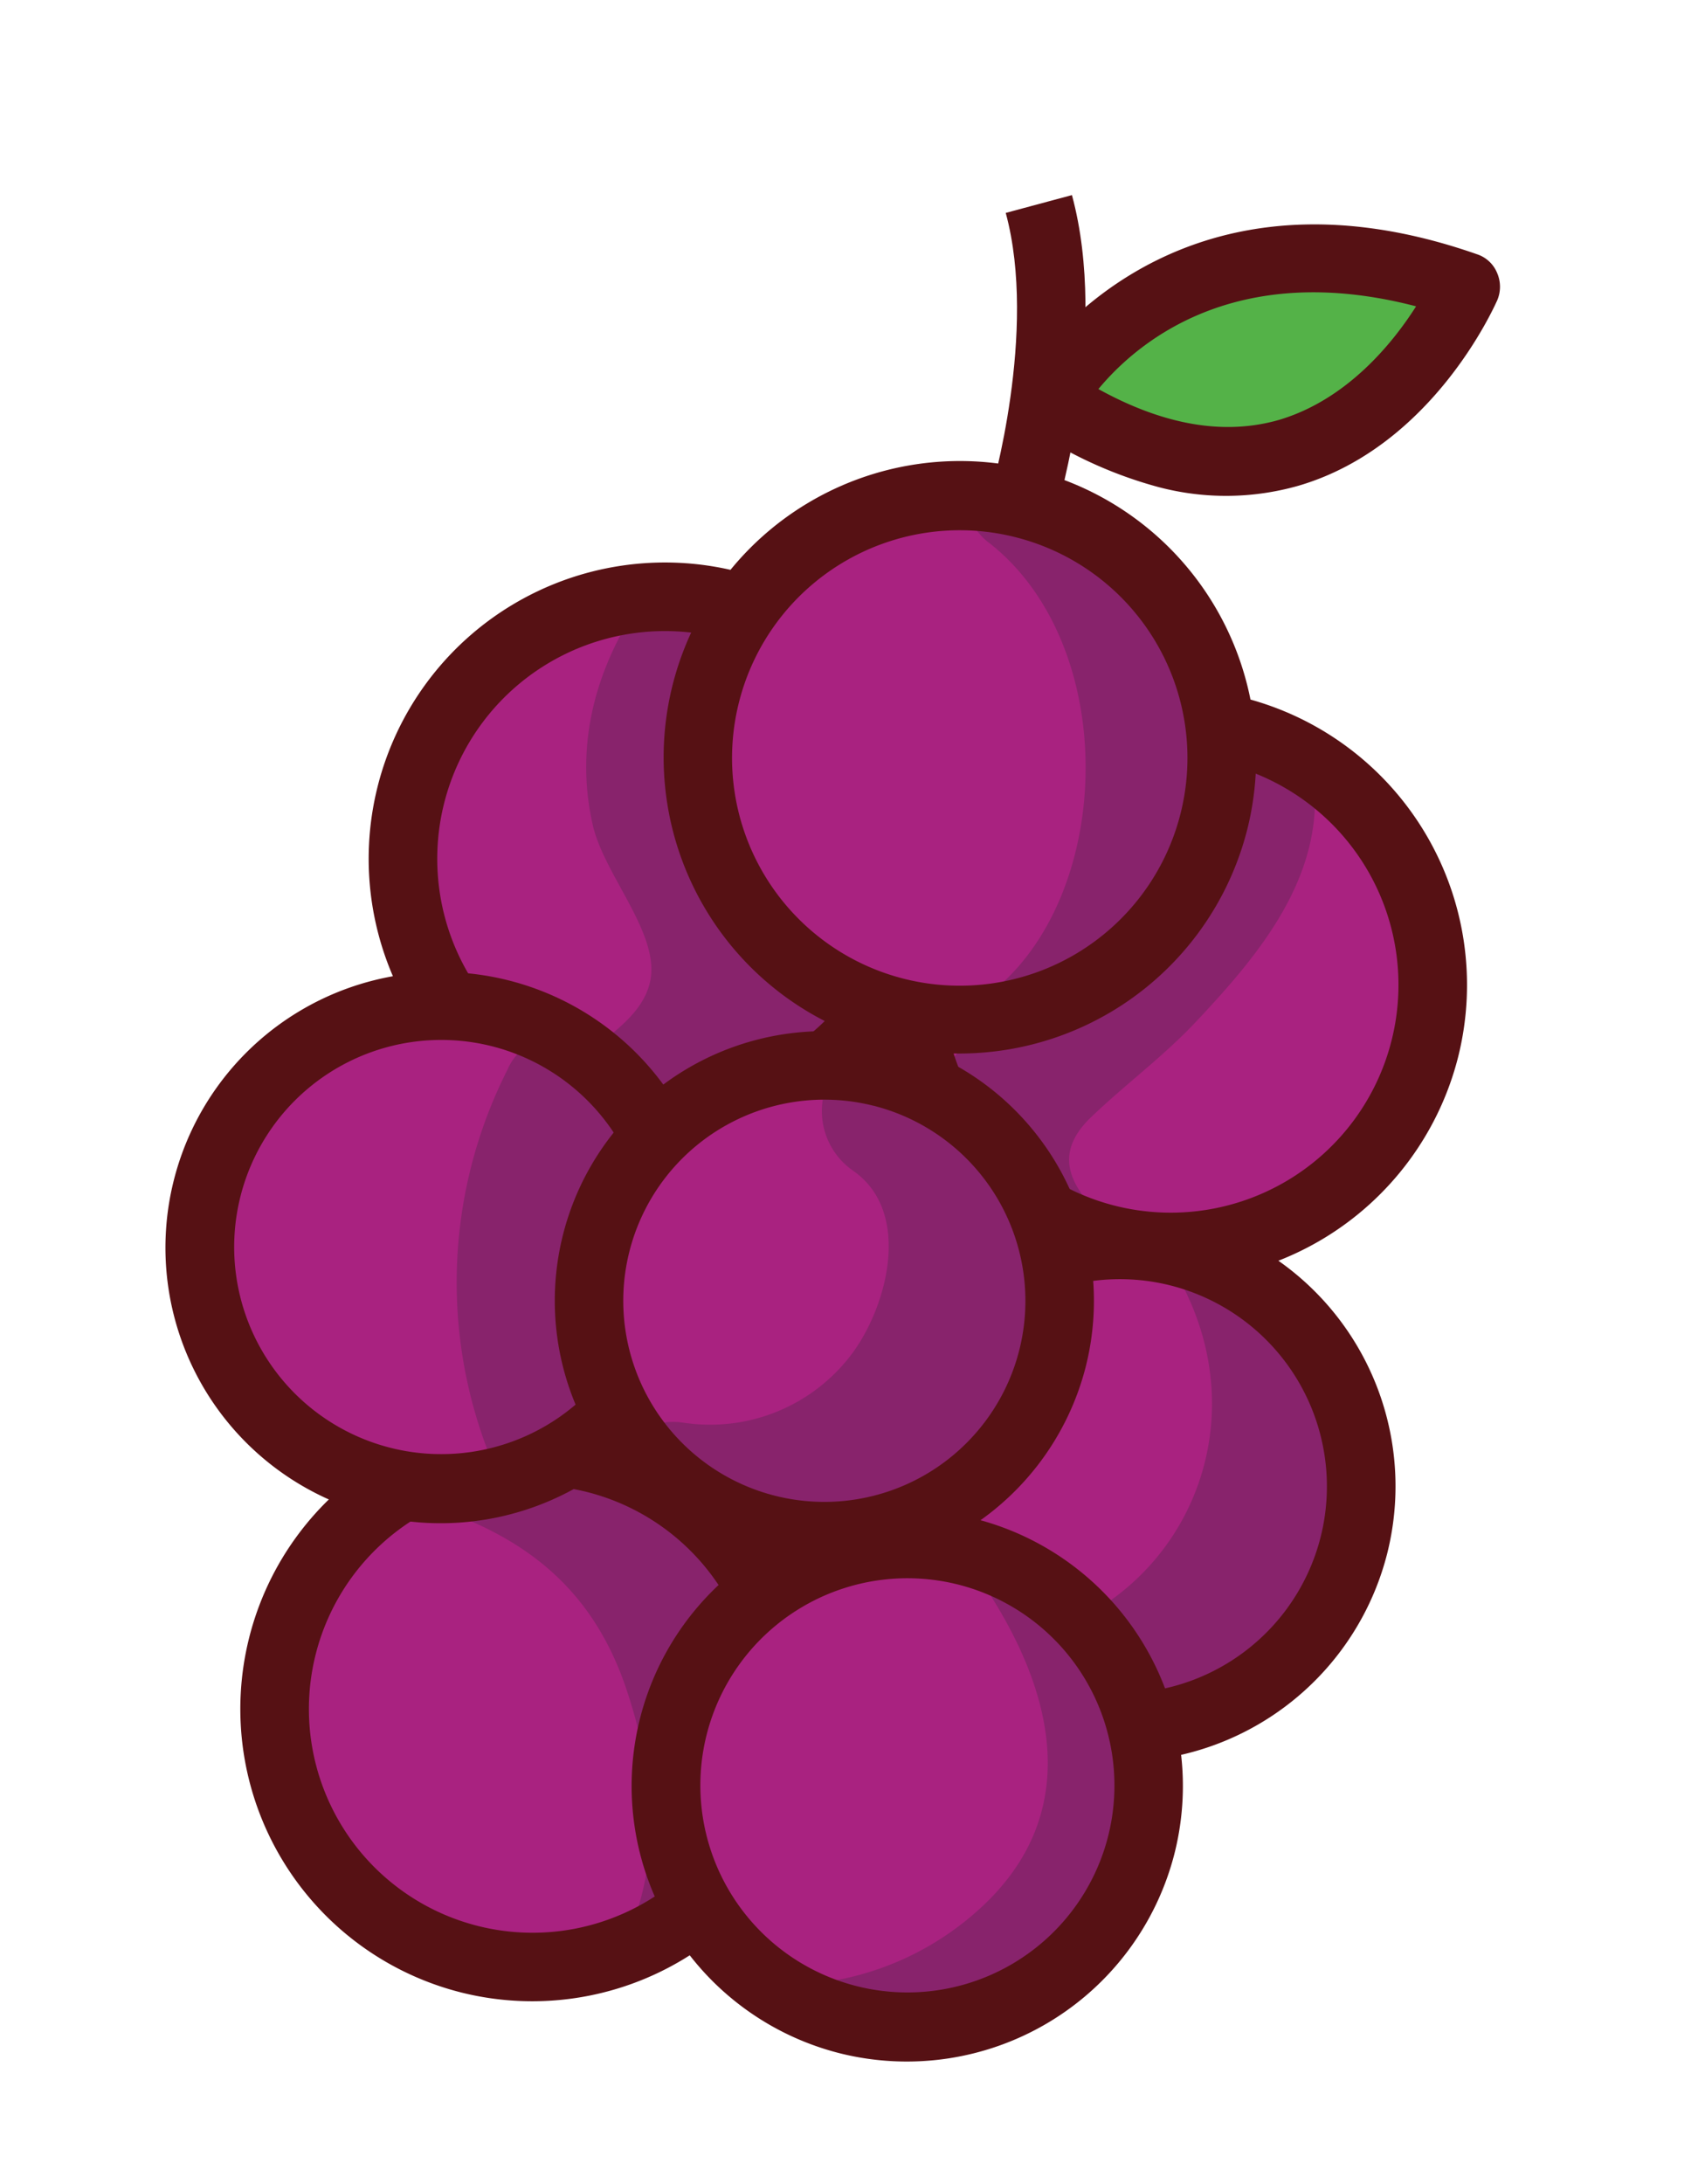 <svg id="grapes" xmlns="http://www.w3.org/2000/svg" width="116.531" height="149.872" viewBox="0 0 116.531 149.872">
  <g id="Group_35" data-name="Group 35" transform="translate(-293.888 -605.879) rotate(14)">
    <g id="XMLID_87_" transform="translate(462.9 509.013)">
      <g id="XMLID_66_" transform="translate(45.188 35.952)">
        <circle id="XMLID_312_" cx="17.956" cy="17.956" r="17.956" fill="#a92280"/>
      </g>
      <g id="XMLID_91_" transform="translate(49.072 35.941)">
        <path id="XMLID_311_" d="M581.448,587.915a3.747,3.747,0,0,0-.137,3.518c3.61,8.818-8.133,16.357-10.646,23.8a10.619,10.619,0,0,0-.366,1.645,17.951,17.951,0,0,0,14.027,6.762c.594,0,1.142-.046,1.736-.091-.091-.046-.137-.091-.228-.137-3.7-1.873-7.082-3.747-4.523-7.722,1.736-2.741,3.792-5.209,5.391-8.087,3.2-5.711,6.26-12.108,3.564-18.642a1.985,1.985,0,0,0-.183-.32,17.372,17.372,0,0,0-5.8-.96A12.056,12.056,0,0,0,581.448,587.915Z" transform="translate(-570.3 -587.674)" fill="#88236c"/>
      </g>
      <g id="XMLID_59_" transform="translate(42.812 33.576)">
        <path id="XMLID_244_" d="M576.932,623.165a20.332,20.332,0,1,1,20.332-20.332A20.377,20.377,0,0,1,576.932,623.165Zm0-35.958a15.626,15.626,0,1,0,15.626,15.626A15.619,15.619,0,0,0,576.932,587.206Z" transform="translate(-556.6 -582.5)" fill="#561114"/>
      </g>
      <g id="XMLID_67_" transform="translate(9.412 35.952)">
        <circle id="XMLID_310_" cx="17.956" cy="17.956" r="17.956" fill="#a92280"/>
      </g>
      <g id="XMLID_92_" transform="translate(20.069 35.907)">
        <path id="XMLID_309_" d="M525.683,609.76a5.67,5.67,0,0,0-1.736.411c-2.6-6.488-10.6-10.235-6.945-18.368a4.722,4.722,0,0,0,.046-3.929,15.961,15.961,0,0,0-2.97-.274,16.841,16.841,0,0,0-5.711.959c-2.01,5.209-2.239,10.829.411,16.037,1.462,2.833,5.3,5.437,6.214,8.361,1.1,3.564-3.061,6.534-4.752,9.275-.183.274-.274.548-.411.777a18.664,18.664,0,0,0,4.249.548,18.268,18.268,0,0,0,7.9-1.828,19.664,19.664,0,0,0,1.782-2.97,3.93,3.93,0,0,0,1.919.411.275.275,0,0,0,.183-.046,17.548,17.548,0,0,0,4.341-5.666A4.6,4.6,0,0,0,525.683,609.76Z" transform="translate(-506.823 -587.6)" fill="#88236c"/>
      </g>
      <g id="XMLID_54_" transform="translate(7.036 33.576)">
        <path id="XMLID_241_" d="M498.632,623.165a20.332,20.332,0,1,1,20.332-20.332A20.377,20.377,0,0,1,498.632,623.165Zm0-35.958a15.626,15.626,0,1,0,15.626,15.626A15.619,15.619,0,0,0,498.632,587.206Z" transform="translate(-478.3 -582.5)" fill="#561114"/>
      </g>
      <g id="XMLID_73_" transform="translate(14.986 95.03)">
        <circle id="XMLID_308_" cx="17.682" cy="17.682" r="17.682" fill="#a92280"/>
      </g>
      <g id="XMLID_93_" transform="translate(19.738 95.03)">
        <path id="XMLID_307_" d="M536.758,734.774a39.912,39.912,0,0,0-5.072-9.549,26.534,26.534,0,0,0-8.361-7.676,18.665,18.665,0,0,0-4.249-.548,17.448,17.448,0,0,0-12.976,5.711,2.227,2.227,0,0,0,.548.046c7.63.137,13.707,2.1,18.093,8.727,3.518,5.391,5.711,11.605,4.112,17.911A17.672,17.672,0,0,0,536.758,734.774Z" transform="translate(-506.1 -717)" fill="#88236c"/>
      </g>
      <g id="XMLID_69_" transform="translate(12.611 92.654)">
        <path id="XMLID_238_" d="M510.558,751.916a20.058,20.058,0,1,1,20.058-20.058A20.085,20.085,0,0,1,510.558,751.916Zm0-35.41a15.352,15.352,0,1,0,15.352,15.352A15.385,15.385,0,0,0,510.558,716.506Z" transform="translate(-490.5 -711.8)" fill="#561114"/>
      </g>
      <g id="XMLID_76_" transform="translate(51.493 71.545)">
        <circle id="XMLID_306_" cx="16.586" cy="16.586" r="16.586" fill="#a92280"/>
      </g>
      <g id="XMLID_90_" transform="translate(58.849 71.545)">
        <path id="XMLID_305_" d="M592.659,695.619a4.722,4.722,0,0,0-.959.32,16.578,16.578,0,0,0,16.677,1.005c7.859-5.94,9.869-15.078,6.351-23.942a16.512,16.512,0,0,0-13.8-7.4c-.366,0-.731.046-1.1.046a3.219,3.219,0,0,0,.731.868C610.8,676.292,606.412,692.375,592.659,695.619Z" transform="translate(-591.7 -665.6)" fill="#88236c"/>
      </g>
      <g id="XMLID_75_" transform="translate(49.163 69.215)">
        <path id="XMLID_235_" d="M589.416,698.332a18.916,18.916,0,1,1,18.916-18.916A18.954,18.954,0,0,1,589.416,698.332Zm0-33.126a14.21,14.21,0,1,0,14.21,14.21A14.225,14.225,0,0,0,589.416,665.206Z" transform="translate(-570.5 -660.5)" fill="#561114"/>
      </g>
      <g id="XMLID_80_" transform="translate(42.309 95.03)">
        <circle id="XMLID_304_" cx="16.586" cy="16.586" r="16.586" fill="#a92280"/>
      </g>
      <g id="XMLID_89_" transform="translate(53.184 95.076)">
        <path id="XMLID_303_" d="M601.6,733.64a16.6,16.6,0,0,0-15.535-16.54,4.336,4.336,0,0,0,1.371,2.513c6.26,5.985,9.732,13.57,4.112,21.474a20.017,20.017,0,0,1-12.245,8.041,15.908,15.908,0,0,0,5.757,1.051A16.536,16.536,0,0,0,601.6,733.64Z" transform="translate(-579.3 -717.1)" fill="#88236c"/>
      </g>
      <g id="XMLID_79_" transform="translate(39.979 92.7)">
        <path id="XMLID_127_" d="M569.316,749.732a18.916,18.916,0,1,1,18.916-18.916A18.954,18.954,0,0,1,569.316,749.732Zm0-33.171a14.21,14.21,0,1,0,14.21,14.21A14.225,14.225,0,0,0,569.316,716.56Z" transform="translate(-550.4 -711.9)" fill="#561114"/>
      </g>
      <g id="XMLID_78_" transform="translate(2.33 66.93)">
        <circle id="XMLID_302_" cx="16.586" cy="16.586" r="16.586" fill="#a92280"/>
      </g>
      <g id="XMLID_95_" transform="translate(19.591 67.479)">
        <path id="XMLID_301_" d="M519.632,680.733a22.4,22.4,0,0,1-4.066-18.413,4.635,4.635,0,0,0-.137-2.513,15.939,15.939,0,0,0-6.214-3.107,3.921,3.921,0,0,0-2.65,3.107,32.3,32.3,0,0,0,6.4,27.506A16.512,16.512,0,0,0,519.632,680.733Z" transform="translate(-505.778 -656.7)" fill="#88236c"/>
      </g>
      <g id="XMLID_77_" transform="translate(0 64.6)">
        <path id="XMLID_119_" d="M481.816,688.232a18.916,18.916,0,1,1,18.916-18.916A18.954,18.954,0,0,1,481.816,688.232Zm0-33.171a14.21,14.21,0,1,0,14.21,14.21A14.225,14.225,0,0,0,481.816,655.06Z" transform="translate(-462.9 -650.4)" fill="#561114"/>
      </g>
      <g id="XMLID_82_" transform="translate(27.369 24.347)">
        <circle id="XMLID_300_" cx="17.956" cy="17.956" r="17.956" fill="#a92280"/>
      </g>
      <g id="XMLID_98_" transform="translate(41.396 24.301)">
        <path id="XMLID_299_" d="M557.429,562.2a16.212,16.212,0,0,0-3.929.457,3.9,3.9,0,0,0,2.33,2.741c11.651,5.209,14.941,25.4,4.889,32.486a17.994,17.994,0,0,0,14.667-17.637,20.679,20.679,0,0,0-.32-3.381c-.228-.959-.5-1.873-.777-2.833A17.881,17.881,0,0,0,557.429,562.2Z" transform="translate(-553.5 -562.2)" fill="#88236c"/>
      </g>
      <g id="XMLID_81_" transform="translate(24.993 21.925)">
        <path id="XMLID_111_" d="M537.932,597.664a20.332,20.332,0,1,1,20.332-20.332A20.377,20.377,0,0,1,537.932,597.664Zm0-35.913a15.626,15.626,0,1,0,15.626,15.626A15.619,15.619,0,0,0,537.932,561.752Z" transform="translate(-517.6 -557)" fill="#561114"/>
      </g>
      <g id="XMLID_55_" transform="translate(29.196 64.554)">
        <circle id="XMLID_298_" cx="16.129" cy="16.129" r="16.129" fill="#a92280"/>
      </g>
      <g id="XMLID_88_" transform="translate(34.725 64.554)">
        <path id="XMLID_297_" d="M549.5,682.6a16.126,16.126,0,0,0,16.129-16.129,15.9,15.9,0,0,0-2.239-8.179,5.191,5.191,0,0,0-2.056,0,17.477,17.477,0,0,0-3.153-5.437,16.175,16.175,0,0,0-11.7-2.285,4.982,4.982,0,0,0,2.741,6.717c4.752,1.782,4.569,8.727,2.879,12.474a12.157,12.157,0,0,1-9.961,7.128,4.893,4.893,0,0,0-3.244,1.691A15.89,15.89,0,0,0,549.5,682.6Z" transform="translate(-538.9 -650.3)" fill="#88236c"/>
      </g>
      <g id="XMLID_64_" transform="translate(26.82 62.179)">
        <path id="XMLID_74_" d="M540.1,682.109a18.5,18.5,0,1,1,18.5-18.5A18.544,18.544,0,0,1,540.1,682.109Zm0-32.3a13.8,13.8,0,1,0,13.8,13.8A13.815,13.815,0,0,0,540.1,649.806Z" transform="translate(-521.6 -645.1)" fill="#561114"/>
      </g>
      <g id="XMLID_83_" transform="translate(39.339 2.964)">
        <path id="XMLID_72_" d="M557.316,536.929l-4.66-.183c0-.137.457-11.605-3.655-18.962l4.112-2.285C557.864,524,557.361,536.426,557.316,536.929Z" transform="translate(-549 -515.5)" fill="#561114"/>
      </g>
      <g id="XMLID_84_" transform="translate(45.371 2.343)">
        <path id="XMLID_61_" d="M562.2,528.744s4.432-16.4,25.861-14.438C588.061,514.306,584.314,536.557,562.2,528.744Z" transform="translate(-562.2 -514.142)" fill="#54b248"/>
      </g>
      <g id="XMLID_68_" transform="translate(42.962)">
        <path id="XMLID_62_" d="M568.064,529.979a29.356,29.356,0,0,1-9.549-1.782,2.384,2.384,0,0,1-1.508-2.833c.046-.183,5.254-18.322,28.374-16.174a2.247,2.247,0,0,1,1.645.914,2.369,2.369,0,0,1,.457,1.828c-.091.457-1.873,10.783-10.143,15.626A18.12,18.12,0,0,1,568.064,529.979Zm-5.666-5.529c4.98,1.325,9.184,1.005,12.565-.959,4.158-2.467,6.26-6.945,7.219-9.823C569.3,513.531,564.18,520.75,562.4,524.451Z" transform="translate(-556.928 -509.013)" fill="#561114"/>
      </g>
    </g>
  </g>
</svg>
